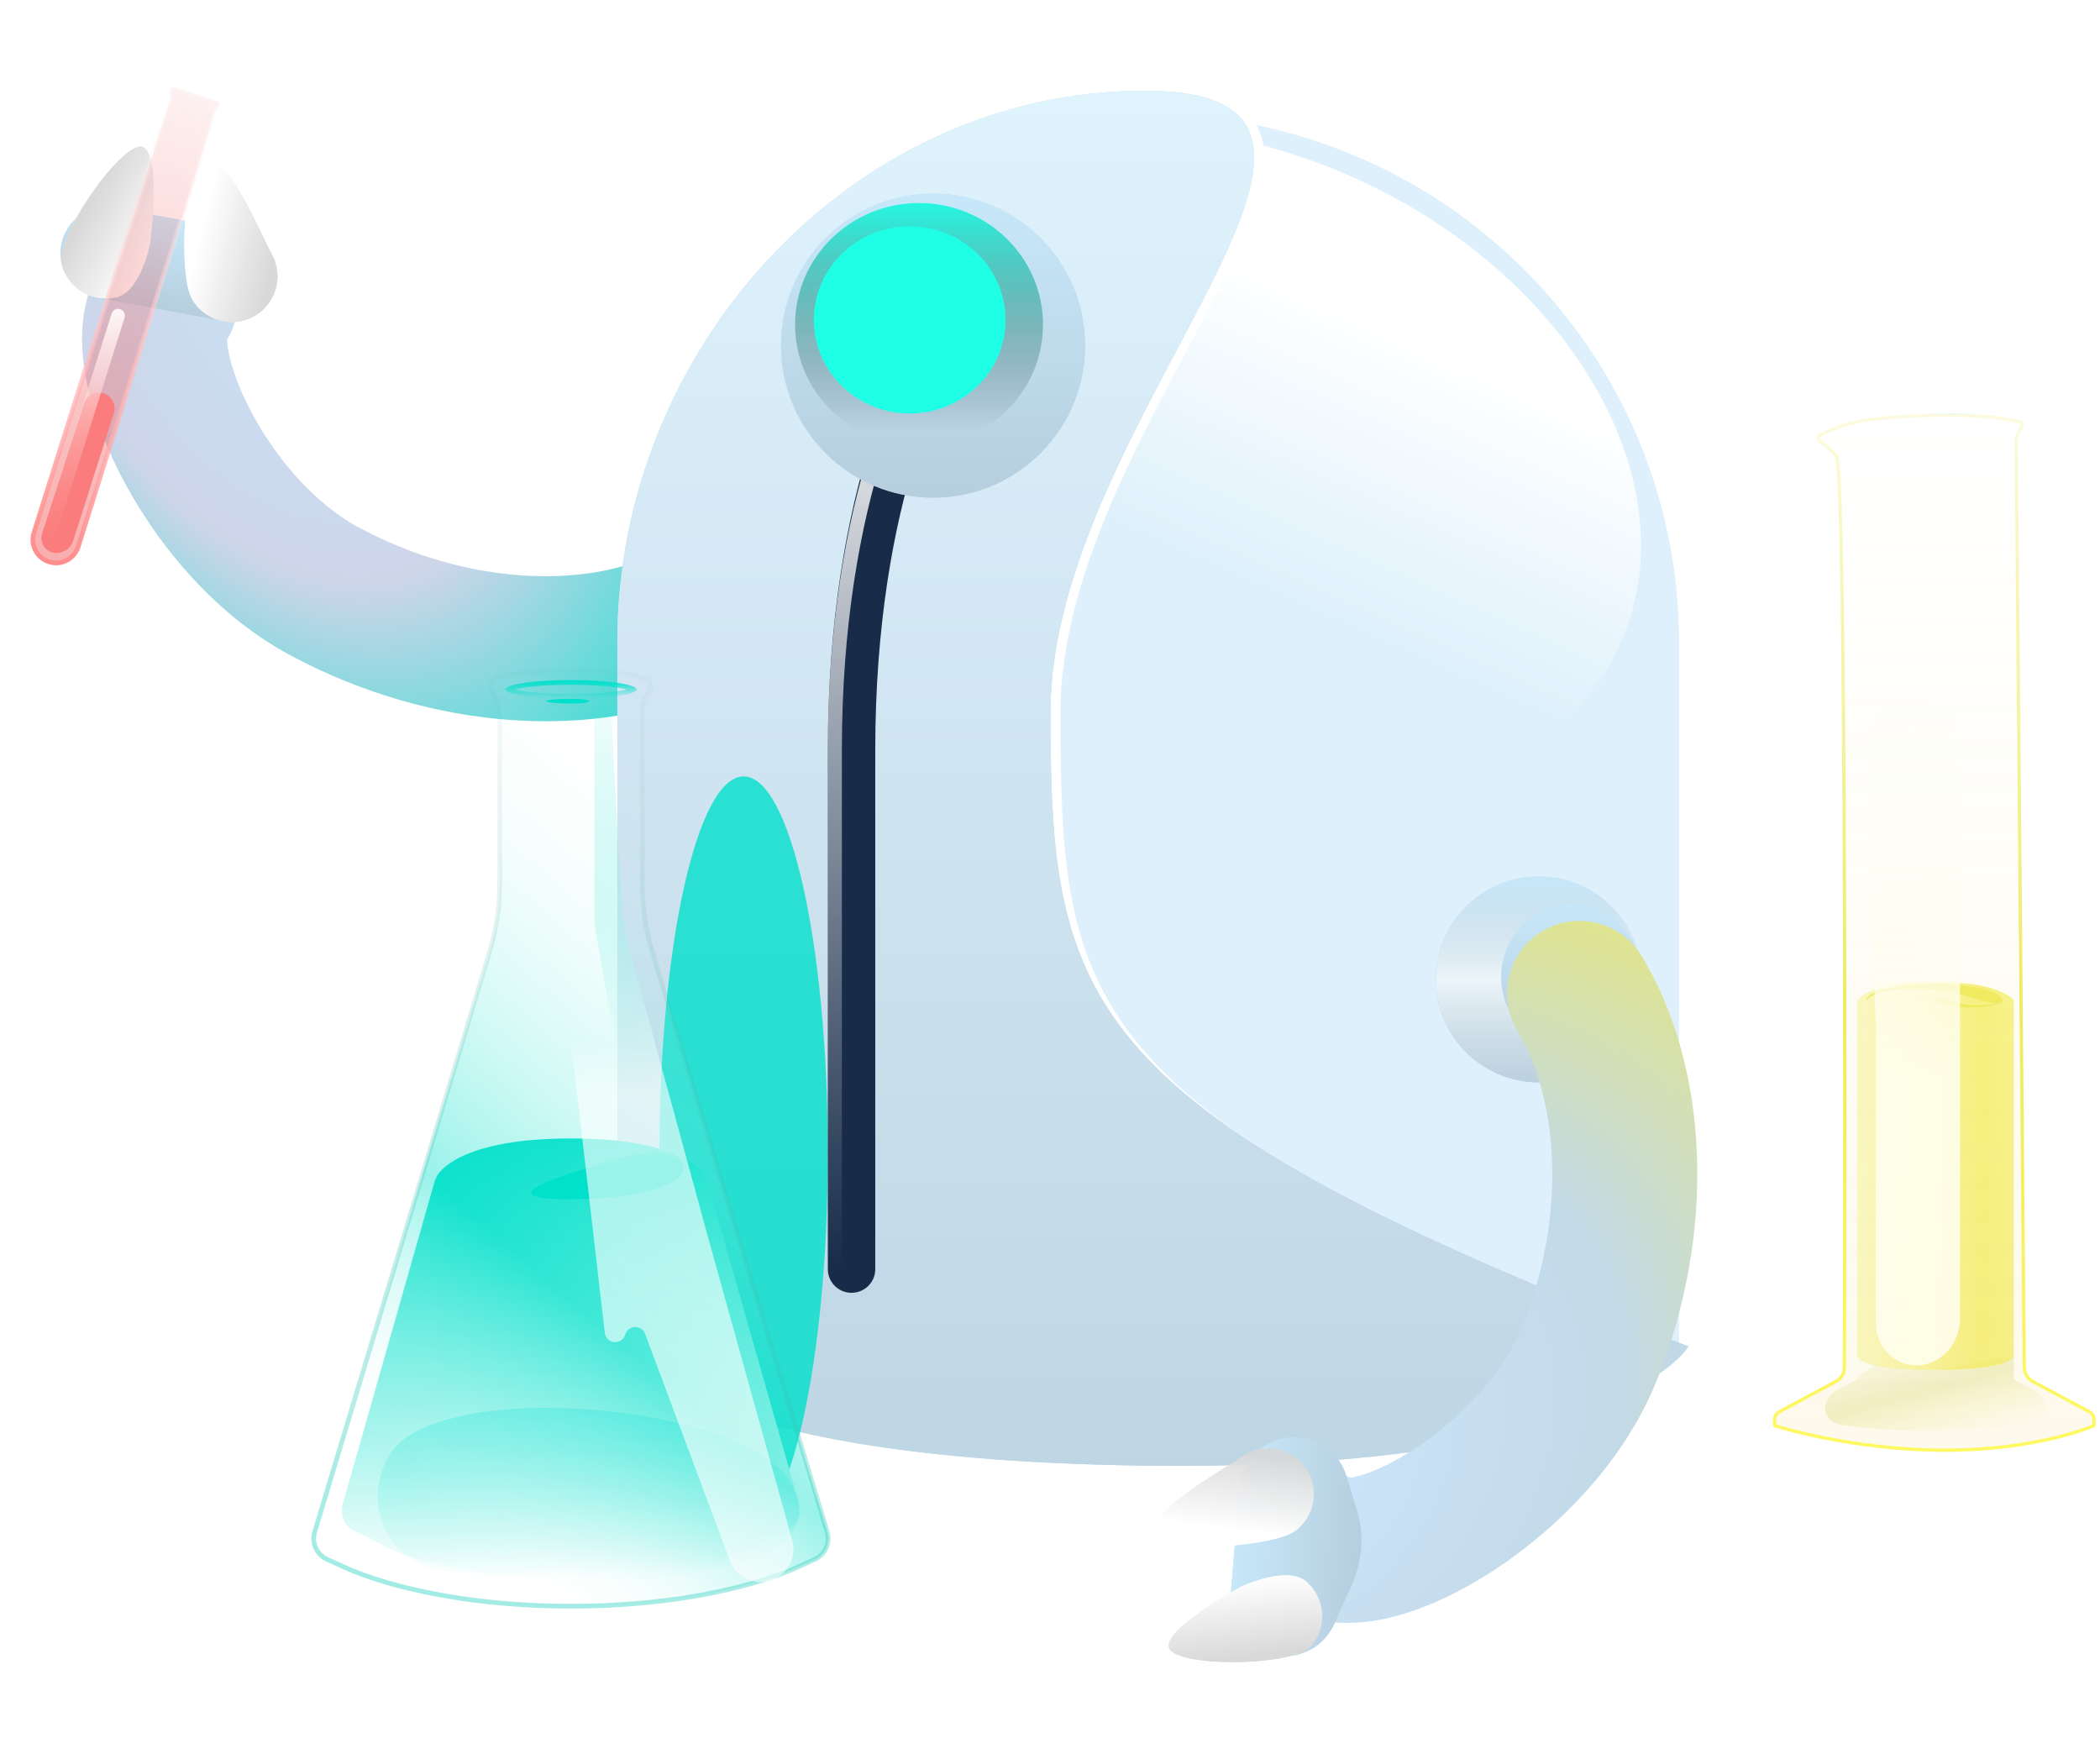 <svg id="eHXZO8zcvux1" xmlns="http://www.w3.org/2000/svg" xmlns:xlink="http://www.w3.org/1999/xlink" viewBox="0 0 449 376" shape-rendering="geometricPrecision" text-rendering="geometricPrecision" width="449" height="376">
<style><![CDATA[
#eHXZO8zcvux6_tr {animation: eHXZO8zcvux6_tr__tr 4000ms linear infinite normal forwards}@keyframes eHXZO8zcvux6_tr__tr { 0% {transform: translate(146.075px,135.681px) rotate(0deg);animation-timing-function: cubic-bezier(0.445,0.05,0.55,0.95)} 25% {transform: translate(146.075px,135.681px) rotate(11.203deg);animation-timing-function: cubic-bezier(0.445,0.05,0.55,0.95)} 50% {transform: translate(146.075px,135.681px) rotate(11.203deg);animation-timing-function: cubic-bezier(0.445,0.05,0.55,0.95)} 75% {transform: translate(146.075px,135.681px) rotate(0deg)} 100% {transform: translate(146.075px,135.681px) rotate(0deg)}} #eHXZO8zcvux35_to {animation: eHXZO8zcvux35_to__to 4000ms linear infinite normal forwards}@keyframes eHXZO8zcvux35_to__to { 0% {transform: translate(194.5px,68.407px);animation-timing-function: cubic-bezier(0.445,0.05,0.55,0.95)} 25% {transform: translate(185.926px,71.407px);animation-timing-function: cubic-bezier(0.445,0.05,0.55,0.95)} 50% {transform: translate(185.926px,71.407px);animation-timing-function: cubic-bezier(0.445,0.05,0.55,0.95)} 75% {transform: translate(194.5px,68.407px)} 100% {transform: translate(194.5px,68.407px)}} #eHXZO8zcvux35_ts {animation: eHXZO8zcvux35_ts__ts 4000ms linear infinite normal forwards}@keyframes eHXZO8zcvux35_ts__ts { 0% {transform: scale(1,1);animation-timing-function: cubic-bezier(0.445,0.05,0.55,0.95)} 37.5% {transform: scale(0.7,0.7);animation-timing-function: cubic-bezier(0.445,0.05,0.55,0.95)} 75% {transform: scale(1,1)} 100% {transform: scale(1,1)}} #eHXZO8zcvux36_to {animation: eHXZO8zcvux36_to__to 4000ms linear infinite normal forwards}@keyframes eHXZO8zcvux36_to__to { 0% {transform: translate(336px,208.907px);animation-timing-function: cubic-bezier(0.445,0.05,0.55,0.95)} 75% {transform: translate(336px,208.907px)} 100% {transform: translate(336px,208.907px)}} #eHXZO8zcvux50 {animation: eHXZO8zcvux50__m 4000ms linear infinite normal forwards}@keyframes eHXZO8zcvux50__m { 0% {d: path('M137.927,285.194L156.061,333.685C157.44,337.373,161.583,339.204,165.238,337.742C168.56,336.413,170.35,332.797,169.393,329.35L151.075,263.407L134.33,202.01C133.496,198.95,132.99,195.81,132.822,192.643L130.666,152.108C130.615,151.154,129.827,150.407,128.872,150.407C127.879,150.407,127.075,151.211,127.075,152.203L127.075,196.781C127.075,197.197,127.111,197.613,127.182,198.024L131.099,220.545C131.55,223.137,128.138,224.501,126.678,222.312C125.261,220.186,121.944,221.403,122.238,223.941L129.308,284.973C129.589,287.396,132.993,287.687,133.681,285.347C134.288,283.283,137.173,283.179,137.927,285.194Z');animation-timing-function: cubic-bezier(0.445,0.05,0.55,0.95)} 50% {d: path('M136.077,270.929L152.337,322.943C153.716,326.631,157.859,328.462,161.514,327C164.836,325.671,166.626,322.055,165.669,318.608L151.075,263.407L134.33,202.01C133.496,198.95,132.99,195.81,132.822,192.643L130.666,152.108C130.615,151.154,129.827,150.407,128.872,150.407C127.879,150.407,127.075,151.211,127.075,152.203L127.075,196.781C127.075,197.197,127.111,197.613,127.182,198.024L128.872,209.907C129.323,212.499,125.911,213.863,124.451,211.674C123.034,209.548,119.717,210.765,120.011,213.303L127.458,270.708C127.739,273.131,131.143,273.422,131.831,271.082C132.438,269.018,135.323,268.914,136.077,270.929Z');animation-timing-function: cubic-bezier(0.445,0.05,0.55,0.95)} 100% {d: path('M137.927,285.194L156.061,333.685C157.44,337.373,161.583,339.204,165.238,337.742C168.56,336.413,170.35,332.797,169.393,329.35L151.075,263.407L134.33,202.01C133.496,198.95,132.99,195.81,132.822,192.643L130.666,152.108C130.615,151.154,129.827,150.407,128.872,150.407C127.879,150.407,127.075,151.211,127.075,152.203L127.075,196.781C127.075,197.197,127.111,197.613,127.182,198.024L131.099,220.545C131.55,223.137,128.138,224.501,126.678,222.312C125.261,220.186,121.944,221.403,122.238,223.941L129.308,284.973C129.589,287.396,132.993,287.687,133.681,285.347C134.288,283.283,137.173,283.179,137.927,285.194Z')}} #eHXZO8zcvux51_to {animation: eHXZO8zcvux51_to__to 4000ms linear infinite normal forwards}@keyframes eHXZO8zcvux51_to__to { 0% {transform: translate(27.162px,69.486px);animation-timing-function: cubic-bezier(0.445,0.05,0.55,0.95)} 25% {transform: translate(52.1px,54.715px);animation-timing-function: cubic-bezier(0.445,0.05,0.55,0.95)} 50% {transform: translate(52.1px,54.715px);animation-timing-function: cubic-bezier(0.445,0.05,0.55,0.95)} 75% {transform: translate(27.162px,69.486px)} 100% {transform: translate(27.162px,69.486px)}} #eHXZO8zcvux51_tr {animation: eHXZO8zcvux51_tr__tr 4000ms linear infinite normal forwards}@keyframes eHXZO8zcvux51_tr__tr { 0% {transform: rotate(0deg);animation-timing-function: cubic-bezier(0.445,0.05,0.55,0.95)} 25% {transform: rotate(-13.143deg);animation-timing-function: cubic-bezier(0.445,0.05,0.55,0.95)} 50% {transform: rotate(-14.352deg);animation-timing-function: cubic-bezier(0.445,0.05,0.55,0.95)} 75% {transform: rotate(0deg)} 100% {transform: rotate(0deg)}} #eHXZO8zcvux53 {animation: eHXZO8zcvux53__m 4000ms linear infinite normal forwards}@keyframes eHXZO8zcvux53__m { 0% {d: path('M9.01,114.064L17.974,86.277C18.346,85.122,19.314,84.259,20.503,84.021C23.005,83.521,25.125,85.891,24.35,88.322L15.628,115.677C15.282,116.764,14.437,117.62,13.355,117.981L13.063,118.078C11.617,118.56,10.033,117.954,9.277,116.631C8.831,115.851,8.734,114.919,9.01,114.064Z');animation-timing-function: cubic-bezier(0.175,0.885,0.32,1.275)} 25% {d: path('M9.01,114.064L17.974,86.277C19.225,84.157,17.458,89.697,20.084,89.44C22.586,88.94,25.125,85.891,24.35,88.322L15.628,115.677C15.282,116.764,14.437,117.62,13.355,117.981L13.063,118.078C11.617,118.56,10.033,117.954,9.277,116.631C8.831,115.851,8.734,114.919,9.01,114.064Z');animation-timing-function: cubic-bezier(0.39,0.575,0.565,1)} 50% {d: path('M9.01,114.064L17.974,86.277C20.105,83.192,20.456,81.085,24.518,80.81C27.02,80.31,25.125,85.891,24.35,88.322L15.628,115.677C15.282,116.764,14.437,117.62,13.355,117.981L13.063,118.078C11.617,118.56,10.033,117.954,9.277,116.631C8.831,115.851,8.734,114.919,9.01,114.064Z');animation-timing-function: cubic-bezier(0.175,0.885,0.32,1.275)} 75% {d: path('M9.01,114.064L17.974,86.277C18.346,85.122,19.314,84.259,20.503,84.021C23.005,83.521,25.125,85.891,24.35,88.322L15.628,115.677C15.282,116.764,14.437,117.62,13.355,117.981L13.063,118.078C11.617,118.56,10.033,117.954,9.277,116.631C8.831,115.851,8.734,114.919,9.01,114.064Z')} 100% {d: path('M9.01,114.064L17.974,86.277C18.346,85.122,19.314,84.259,20.503,84.021C23.005,83.521,25.125,85.891,24.35,88.322L15.628,115.677C15.282,116.764,14.437,117.62,13.355,117.981L13.063,118.078C11.617,118.56,10.033,117.954,9.277,116.631C8.831,115.851,8.734,114.919,9.01,114.064Z')}} #eHXZO8zcvux59 {animation: eHXZO8zcvux59__m 4000ms linear infinite normal forwards}@keyframes eHXZO8zcvux59__m { 0% {d: path('M401.077,220.407L401.077,282.842C401.077,287.49,404.44,291.587,409.077,291.907C414.658,292.292,419.077,287.497,419.077,281.903L419.077,214.407L419.077,192.907L419.077,159.409C419.077,148.139,403.312,145.518,399.666,156.182C399.276,157.322,399.096,158.524,399.135,159.728L401.077,220.407Z');animation-timing-function: cubic-bezier(0.445,0.05,0.55,0.95)} 50% {d: path('M401.077,220.407L401.077,252.842C401.077,257.49,404.44,261.587,409.077,261.907C414.658,262.292,419.077,257.497,419.077,251.903L419.077,214.407L419.077,192.907L419.077,159.409C419.077,148.139,403.312,145.518,399.666,156.182C399.276,157.322,399.096,158.524,399.135,159.728L401.077,220.407Z');animation-timing-function: cubic-bezier(0.445,0.05,0.55,0.95)} 100% {d: path('M401.077,220.407L401.077,282.842C401.077,287.49,404.44,291.587,409.077,291.907C414.658,292.292,419.077,287.497,419.077,281.903L419.077,214.407L419.077,192.907L419.077,159.409C419.077,148.139,403.312,145.518,399.666,156.182C399.276,157.322,399.096,158.524,399.135,159.728L401.077,220.407Z')}}
]]></style>
<defs><linearGradient id="eHXZO8zcvux2-fill" x1="408.577" y1="284.407" x2="417.577" y2="319.907" spreadMethod="pad" gradientUnits="userSpaceOnUse" gradientTransform="translate(0 0)"><stop id="eHXZO8zcvux2-fill-0" offset="0%" stop-color="rgba(209,208,90,0)"/><stop id="eHXZO8zcvux2-fill-1" offset="36.188%" stop-color="#d1d05a"/><stop id="eHXZO8zcvux2-fill-2" offset="69.281%" stop-color="rgba(242,237,96,0)"/></linearGradient><linearGradient id="eHXZO8zcvux3-fill" x1="462.577" y1="292.907" x2="377.577" y2="292.907" spreadMethod="pad" gradientUnits="userSpaceOnUse" gradientTransform="translate(0 0)"><stop id="eHXZO8zcvux3-fill-0" offset="0%" stop-color="rgba(244,238,97,0.42)"/><stop id="eHXZO8zcvux3-fill-1" offset="45.663%" stop-color="#f4ee61"/><stop id="eHXZO8zcvux3-fill-2" offset="100%" stop-color="rgba(244,238,97,0)"/></linearGradient><linearGradient id="eHXZO8zcvux4-fill" x1="414" y1="89.5" x2="413.5" y2="310" spreadMethod="pad" gradientUnits="userSpaceOnUse" gradientTransform="translate(0 0)"><stop id="eHXZO8zcvux4-fill-0" offset="0%" stop-color="rgba(244,231,123,0)"/><stop id="eHXZO8zcvux4-fill-1" offset="96.712%" stop-color="rgba(239,208,96,0.29)"/></linearGradient><linearGradient id="eHXZO8zcvux5-fill" x1="413.577" y1="88.407" x2="409.077" y2="352.407" spreadMethod="pad" gradientUnits="userSpaceOnUse" gradientTransform="translate(0 0)"><stop id="eHXZO8zcvux5-fill-0" offset="0%" stop-color="rgba(0,224,202,0.2)"/><stop id="eHXZO8zcvux5-fill-1" offset="0.01%" stop-color="rgba(239,234,96,0.2)"/><stop id="eHXZO8zcvux5-fill-2" offset="48.892%" stop-color="#efea60"/><stop id="eHXZO8zcvux5-fill-3" offset="85.372%" stop-color="#fff961"/></linearGradient><radialGradient id="eHXZO8zcvux7-fill" cx="0" cy="0" r="1" spreadMethod="pad" gradientUnits="userSpaceOnUse" gradientTransform="matrix(75.254 127.149 -84.429 49.97 59.192 62.628)"><stop id="eHXZO8zcvux7-fill-0" offset="0%" stop-color="#c9e1f5"/><stop id="eHXZO8zcvux7-fill-1" offset="45.933%" stop-color="#cdd5e9"/><stop id="eHXZO8zcvux7-fill-2" offset="98.958%" stop-color="#00e0ca"/></radialGradient><radialGradient id="eHXZO8zcvux9-fill" cx="0" cy="0" r="1" spreadMethod="pad" gradientUnits="userSpaceOnUse" gradientTransform="matrix(-1.773 9.616 -22.787 -4.201 35.917 56.479)"><stop id="eHXZO8zcvux9-fill-0" offset="0%" stop-color="#ccdeec"/><stop id="eHXZO8zcvux9-fill-1" offset="100%" stop-color="#bcd9eb"/></radialGradient><linearGradient id="eHXZO8zcvux10-fill" x1="37.69" y1="46.863" x2="34.145" y2="66.096" spreadMethod="pad" gradientUnits="userSpaceOnUse" gradientTransform="translate(0 0)"><stop id="eHXZO8zcvux10-fill-0" offset="0%" stop-color="#c7e8fa"/><stop id="eHXZO8zcvux10-fill-1" offset="100%" stop-color="#b6cede"/></linearGradient><linearGradient id="eHXZO8zcvux11-fill" x1="41.274" y1="56.341" x2="57.21" y2="60.222" spreadMethod="pad" gradientUnits="userSpaceOnUse" gradientTransform="translate(0 0)"><stop id="eHXZO8zcvux11-fill-0" offset="0%" stop-color="#fff"/><stop id="eHXZO8zcvux11-fill-1" offset="100%" stop-color="rgba(217,217,217,0.9)"/></linearGradient><linearGradient id="eHXZO8zcvux12-fill" x1="41.274" y1="56.341" x2="57.21" y2="60.222" spreadMethod="pad" gradientUnits="userSpaceOnUse" gradientTransform="translate(0 0)"><stop id="eHXZO8zcvux12-fill-0" offset="0%" stop-color="#fff"/><stop id="eHXZO8zcvux12-fill-1" offset="100%" stop-color="rgba(217,217,217,0.9)"/></linearGradient><linearGradient id="eHXZO8zcvux13-fill" x1="29.931" y1="58.807" x2="15.543" y2="50.935" spreadMethod="pad" gradientUnits="userSpaceOnUse" gradientTransform="translate(0 0)"><stop id="eHXZO8zcvux13-fill-0" offset="0%" stop-color="#fff"/><stop id="eHXZO8zcvux13-fill-1" offset="100%" stop-color="rgba(217,217,217,0.9)"/></linearGradient><linearGradient id="eHXZO8zcvux14-fill" x1="29.931" y1="58.807" x2="15.543" y2="50.935" spreadMethod="pad" gradientUnits="userSpaceOnUse" gradientTransform="translate(0 0)"><stop id="eHXZO8zcvux14-fill-0" offset="0%" stop-color="#fff"/><stop id="eHXZO8zcvux14-fill-1" offset="100%" stop-color="rgba(217,217,217,0.9)"/></linearGradient><linearGradient id="eHXZO8zcvux16-fill" x1="291.176" y1="38.769" x2="254.312" y2="120.798" spreadMethod="pad" gradientUnits="userSpaceOnUse" gradientTransform="translate(0 0)"><stop id="eHXZO8zcvux16-fill-0" offset="28.357%" stop-color="#fff"/><stop id="eHXZO8zcvux16-fill-1" offset="100%" stop-color="rgba(255,255,255,0)"/></linearGradient><radialGradient id="eHXZO8zcvux18-fill" cx="0" cy="0" r="1" spreadMethod="pad" gradientUnits="userSpaceOnUse" gradientTransform="matrix(0 184.592 -113.317 0 245.316 203.999)"><stop id="eHXZO8zcvux18-fill-0" offset="0%" stop-color="#ccdeec"/><stop id="eHXZO8zcvux18-fill-1" offset="100%" stop-color="#bcd9eb"/></radialGradient><linearGradient id="eHXZO8zcvux19-fill" x1="245.316" y1="19.407" x2="245.316" y2="388.591" spreadMethod="pad" gradientUnits="userSpaceOnUse" gradientTransform="translate(0 0)"><stop id="eHXZO8zcvux19-fill-0" offset="0%" stop-color="#dff3fd"/><stop id="eHXZO8zcvux19-fill-1" offset="100%" stop-color="#b6cede"/></linearGradient><filter id="eHXZO8zcvux20-filter" x="-150%" width="400%" y="-150%" height="400%"><feGaussianBlur id="eHXZO8zcvux20-filter-blur-0" stdDeviation="20,20" result="result"/></filter><linearGradient id="eHXZO8zcvux23-fill" x1="190.5" y1="65.884" x2="190.5" y2="270.929" spreadMethod="pad" gradientUnits="userSpaceOnUse" gradientTransform="translate(0 0)"><stop id="eHXZO8zcvux23-fill-0" offset="0%" stop-color="#fff"/><stop id="eHXZO8zcvux23-fill-1" offset="100%" stop-color="rgba(255,255,255,0)"/></linearGradient><radialGradient id="eHXZO8zcvux24-fill" cx="0" cy="0" r="1" spreadMethod="pad" gradientUnits="userSpaceOnUse" gradientTransform="matrix(0 22 -22 0 329 209.407)"><stop id="eHXZO8zcvux24-fill-0" offset="0%" stop-color="#ccdeec"/><stop id="eHXZO8zcvux24-fill-1" offset="100%" stop-color="#bcd9eb"/></radialGradient><linearGradient id="eHXZO8zcvux25-fill" x1="329" y1="187.407" x2="329" y2="231.407" spreadMethod="pad" gradientUnits="userSpaceOnUse" gradientTransform="translate(0 0)"><stop id="eHXZO8zcvux25-fill-0" offset="0%" stop-color="#c7e8fa"/><stop id="eHXZO8zcvux25-fill-1" offset="100%" stop-color="#b6cede"/></linearGradient><linearGradient id="eHXZO8zcvux26-fill" x1="329" y1="173.319" x2="329" y2="250.126" spreadMethod="pad" gradientUnits="userSpaceOnUse" gradientTransform="translate(0 0)"><stop id="eHXZO8zcvux26-fill-0" offset="18.229%" stop-color="rgba(217,217,217,0)"/><stop id="eHXZO8zcvux26-fill-1" offset="46.875%" stop-color="#fff"/><stop id="eHXZO8zcvux26-fill-2" offset="82.292%" stop-color="rgba(217,217,217,0)"/></linearGradient><radialGradient id="eHXZO8zcvux27-fill" cx="0" cy="0" r="1" spreadMethod="pad" gradientUnits="userSpaceOnUse" gradientTransform="matrix(0 15.5 -15 0 336 208.907)"><stop id="eHXZO8zcvux27-fill-0" offset="0%" stop-color="#ccdeec"/><stop id="eHXZO8zcvux27-fill-1" offset="100%" stop-color="#bcd9eb"/></radialGradient><linearGradient id="eHXZO8zcvux28-fill" x1="336" y1="193.407" x2="336" y2="224.407" spreadMethod="pad" gradientUnits="userSpaceOnUse" gradientTransform="translate(0 0)"><stop id="eHXZO8zcvux28-fill-0" offset="0%" stop-color="#c7e8fa"/><stop id="eHXZO8zcvux28-fill-1" offset="100%" stop-color="#b6cede"/></linearGradient><radialGradient id="eHXZO8zcvux30-fill" cx="0" cy="0" r="1" spreadMethod="pad" gradientUnits="userSpaceOnUse" gradientTransform="matrix(0 32.5 -32.5 0 199.5 73.907)"><stop id="eHXZO8zcvux30-fill-0" offset="0%" stop-color="#ccdeec"/><stop id="eHXZO8zcvux30-fill-1" offset="100%" stop-color="#bcd9eb"/></radialGradient><linearGradient id="eHXZO8zcvux31-fill" x1="199.5" y1="41.407" x2="199.5" y2="106.407" spreadMethod="pad" gradientUnits="userSpaceOnUse" gradientTransform="translate(0 0)"><stop id="eHXZO8zcvux31-fill-0" offset="0%" stop-color="#c7e8fa"/><stop id="eHXZO8zcvux31-fill-1" offset="100%" stop-color="#b6cede"/></linearGradient><linearGradient id="eHXZO8zcvux33-fill" x1="196.5" y1="41.853" x2="196.5" y2="92.055" spreadMethod="pad" gradientUnits="userSpaceOnUse" gradientTransform="translate(0 0)"><stop id="eHXZO8zcvux33-fill-0" offset="0%" stop-color="#1fffe6"/><stop id="eHXZO8zcvux33-fill-1" offset="100%" stop-color="rgba(39,40,41,0)"/></linearGradient><filter id="eHXZO8zcvux35-filter" x="-150%" width="400%" y="-150%" height="400%"><feGaussianBlur id="eHXZO8zcvux35-filter-blur-0" stdDeviation="1,1" result="result"/></filter><radialGradient id="eHXZO8zcvux37-fill" cx="0" cy="0" r="1" spreadMethod="pad" gradientUnits="userSpaceOnUse" gradientTransform="matrix(150.018 -113.828 83.804 110.448 268.292 315.511)"><stop id="eHXZO8zcvux37-fill-0" offset="0%" stop-color="#cee7ff"/><stop id="eHXZO8zcvux37-fill-1" offset="45.933%" stop-color="#c2d9e7"/><stop id="eHXZO8zcvux37-fill-2" offset="95.487%" stop-color="#efea60"/></radialGradient><radialGradient id="eHXZO8zcvux39-fill" cx="0" cy="0" r="1" spreadMethod="pad" gradientUnits="userSpaceOnUse" gradientTransform="matrix(13.508 0.965 -1.671 23.394 277.446 330.799)"><stop id="eHXZO8zcvux39-fill-0" offset="0%" stop-color="#ccdeec"/><stop id="eHXZO8zcvux39-fill-1" offset="100%" stop-color="#bcd9eb"/></radialGradient><linearGradient id="eHXZO8zcvux40-fill" x1="263.938" y1="329.835" x2="290.954" y2="331.764" spreadMethod="pad" gradientUnits="userSpaceOnUse" gradientTransform="translate(0 0)"><stop id="eHXZO8zcvux40-fill-0" offset="0%" stop-color="#c7e8fa"/><stop id="eHXZO8zcvux40-fill-1" offset="100%" stop-color="#b6cede"/></linearGradient><linearGradient id="eHXZO8zcvux41-fill" x1="272.58" y1="336.847" x2="274.498" y2="353.136" spreadMethod="pad" gradientUnits="userSpaceOnUse" gradientTransform="translate(0 0)"><stop id="eHXZO8zcvux41-fill-0" offset="0%" stop-color="#fff"/><stop id="eHXZO8zcvux41-fill-1" offset="100%" stop-color="rgba(217,217,217,0.9)"/></linearGradient><linearGradient id="eHXZO8zcvux42-fill" x1="269.344" y1="327.967" x2="271.435" y2="311.699" spreadMethod="pad" gradientUnits="userSpaceOnUse" gradientTransform="translate(0 0)"><stop id="eHXZO8zcvux42-fill-0" offset="0%" stop-color="#fff"/><stop id="eHXZO8zcvux42-fill-1" offset="100%" stop-color="rgba(217,217,217,0.9)"/></linearGradient><linearGradient id="eHXZO8zcvux43-fill" x1="272.58" y1="336.847" x2="274.498" y2="353.136" spreadMethod="pad" gradientUnits="userSpaceOnUse" gradientTransform="translate(0 0)"><stop id="eHXZO8zcvux43-fill-0" offset="0%" stop-color="#fff"/><stop id="eHXZO8zcvux43-fill-1" offset="100%" stop-color="rgba(217,217,217,0.9)"/></linearGradient><linearGradient id="eHXZO8zcvux44-fill" x1="118.575" y1="243.407" x2="122.075" y2="337.407" spreadMethod="pad" gradientUnits="userSpaceOnUse" gradientTransform="translate(0 0)"><stop id="eHXZO8zcvux44-fill-0" offset="0%" stop-color="#00e0ca"/><stop id="eHXZO8zcvux44-fill-1" offset="100%" stop-color="#fff"/></linearGradient><linearGradient id="eHXZO8zcvux45-fill" x1="171.075" y1="192.907" x2="73.075" y2="304.907" spreadMethod="pad" gradientUnits="userSpaceOnUse" gradientTransform="translate(0 0)"><stop id="eHXZO8zcvux45-fill-0" offset="0%" stop-color="rgba(255,255,255,0)"/><stop id="eHXZO8zcvux45-fill-1" offset="64.687%" stop-color="#00e0ca"/><stop id="eHXZO8zcvux45-fill-2" offset="100%" stop-color="rgba(255,255,255,0)"/></linearGradient><linearGradient id="eHXZO8zcvux46-fill" x1="142" y1="119" x2="67.854" y2="400.725" spreadMethod="pad" gradientUnits="userSpaceOnUse" gradientTransform="translate(0 0)"><stop id="eHXZO8zcvux46-fill-0" offset="0%" stop-color="rgba(126,157,154,0)"/><stop id="eHXZO8zcvux46-fill-1" offset="100%" stop-color="rgba(0,224,202,0.53)"/></linearGradient><linearGradient id="eHXZO8zcvux49-fill" x1="121.825" y1="201.907" x2="121.825" y2="338.463" spreadMethod="pad" gradientUnits="userSpaceOnUse" gradientTransform="translate(0 0)"><stop id="eHXZO8zcvux49-fill-0" offset="0%" stop-color="#4deaff"/><stop id="eHXZO8zcvux49-fill-1" offset="100%" stop-color="rgba(0,224,202,0)"/></linearGradient><linearGradient id="eHXZO8zcvux50-fill" x1="144.075" y1="81.407" x2="146.075" y2="340.407" spreadMethod="pad" gradientUnits="userSpaceOnUse" gradientTransform="translate(0 0)"><stop id="eHXZO8zcvux50-fill-0" offset="22.917%" stop-color="rgba(0,224,202,0)"/><stop id="eHXZO8zcvux50-fill-1" offset="58.854%" stop-color="rgba(255,255,255,0.61)"/><stop id="eHXZO8zcvux50-fill-2" offset="100%" stop-color="rgba(255,255,255,0.58)"/></linearGradient><linearGradient id="eHXZO8zcvux52-fill" x1="47" y1="-1" x2="10.389" y2="120.089" spreadMethod="pad" gradientUnits="userSpaceOnUse" gradientTransform="translate(0 0)"><stop id="eHXZO8zcvux52-fill-0" offset="0%" stop-color="rgba(243,109,109,0)"/><stop id="eHXZO8zcvux52-fill-1" offset="100%" stop-color="rgba(243,109,109,0.56)"/></linearGradient><linearGradient id="eHXZO8zcvux54-fill" x1="18.077" y1="64.907" x2="18.077" y2="117.407" spreadMethod="pad" gradientUnits="userSpaceOnUse" gradientTransform="translate(0 0)"><stop id="eHXZO8zcvux54-fill-0" offset="0%" stop-color="#fffbfb"/><stop id="eHXZO8zcvux54-fill-1" offset="100%" stop-color="rgba(255,153,153,0)"/></linearGradient><linearGradient id="eHXZO8zcvux55-fill" x1="41.839" y1="20.077" x2="10.389" y2="120.089" spreadMethod="pad" gradientUnits="userSpaceOnUse" gradientTransform="translate(0 0)"><stop id="eHXZO8zcvux55-fill-0" offset="0%" stop-color="rgba(255,255,255,0.24)"/><stop id="eHXZO8zcvux55-fill-1" offset="100%" stop-color="#ff8c8c"/></linearGradient><linearGradient id="eHXZO8zcvux56-fill" x1="122.077" y1="145.407" x2="122.077" y2="149.407" spreadMethod="pad" gradientUnits="userSpaceOnUse" gradientTransform="translate(0 0)"><stop id="eHXZO8zcvux56-fill-0" offset="0%" stop-color="#00e0ca"/><stop id="eHXZO8zcvux56-fill-1" offset="100%" stop-color="rgba(0,224,202,0)"/></linearGradient><linearGradient id="eHXZO8zcvux59-fill" x1="418.077" y1="99.907" x2="419.077" y2="231.407" spreadMethod="pad" gradientUnits="userSpaceOnUse" gradientTransform="translate(0 0)"><stop id="eHXZO8zcvux59-fill-0" offset="0%" stop-color="rgba(255,255,255,0)"/><stop id="eHXZO8zcvux59-fill-1" offset="100%" stop-color="#fffeee"/></linearGradient></defs><path d="M393.39,296.818l3.474-1.801c.131-.068.213-.203.213-.35c0-.484,3.698-2.856,4.17-2.752c2.494.547,6.475.992,12.83.992l16.5-3v5l3.83,2.062c4.454,2.399,4.241,7.053-.765,7.787-4.422.648-10.707,1.151-19.565,1.151-8.88,0-15.3-.505-19.887-1.156-5.028-.713-5.309-5.595-.8-7.933Z" opacity="0.3" fill="url(#eHXZO8zcvux2-fill)"/><path d="M397.077,289.907v-76c0,0,2-4,16.5-4s17,4,17,4v76c0,0,0,3-17,3s-16.5-3-16.5-3Z" opacity="0.8" fill="url(#eHXZO8zcvux3-fill)"/><path d="M379.5,302.5v2c0,0,11,5.5,35.5,5.5s32.5-5.5,32.5-5.5v-2L433,294L431,93.5h-42c.333.5,1.5,2,3.5,4s1.833,131.833,1.5,196.5l-14.5,8.5Z" opacity="0.4" fill="url(#eHXZO8zcvux4-fill)"/><path d="M431.805,90.54c-9.233-2.193-22.939-1.484-31.998-.474-3.566.397-7.004,1.526-10.226,3.138l-.265.133c-.235.117-.278.474-.047.652.919.705,2.23,1.798,3.575,3.143.095.094.144.228.174.321.035.11.067.246.097.403.059.314.115.743.168,1.274.107,1.065.206,2.573.298,4.474.185,3.805.344,9.206.479,15.833.271,13.256.449,31.43.561,51.591.223,40.321.177,88.59.066,121.346-.005,1.407-.783,2.651-2.015,3.311l-12.126,6.488c-.478.256-.776.754-.776,1.296v.572c0,.305.199.574.491.661v0c.482.143,1.195.347,2.112.592c1.836.491,4.494,1.146,7.78,1.801c6.573,1.309,15.651,2.619,25.677,2.619c10.025,0,17.973-1.309,23.411-2.617c2.718-.653,4.81-1.306,6.219-1.795.705-.245,1.239-.448,1.596-.59v0c.199-.079.327-.272.327-.486v-.696c0-.58-.319-1.112-.83-1.386l-12.082-6.465c-1.23-.658-2.003-1.936-2.015-3.332L430.741,93.679c-.001-.113.016-.233.062-.352.147-.38.521-1.161,1.199-2.257.136-.218.017-.479-.197-.529ZM379.423,304.808l-.106.33v0c-.143-.046-.24-.18-.24-.33v-1.333c0-.802.441-1.54,1.149-1.918l12.119-6.485c1.015-.544,1.644-1.558,1.648-2.701.112-32.755.157-81.022-.066-121.341-.111-20.159-.29-38.33-.56-51.58-.136-6.625-.294-12.018-.478-15.813-.093-1.898-.191-3.392-.296-4.439-.053-.524-.106-.93-.16-1.215-.027-.143-.052-.248-.075-.319v0c-.013-.041-.038-.077-.069-.107-1.297-1.291-2.558-2.34-3.442-3.018-.614-.471-.56-1.463.158-1.823l.266-.133c3.282-1.641,6.799-2.799,10.459-3.207c9.065-1.01,22.875-1.735,32.236.489.709.169.991.981.626,1.57-.664,1.073-1.015,1.815-1.143,2.143-.009.024-.015.055-.015.095L433.149,292.34c.01,1.142.642,2.188,1.649,2.726l12.068,6.458c.745.399,1.211,1.175,1.211,2.021v1.263c0,.137-.081.261-.206.317v0l-.024-.055c.024.055.024.055.024.055h-.001l-.009.004-.028.012c-.024.01-.059.026-.106.045-.093.04-.232.097-.415.17-.366.145-.91.352-1.625.6-1.429.496-3.542,1.156-6.284,1.815-5.485,1.319-13.487,2.636-23.573,2.636-10.084,0-19.209-1.317-25.812-2.633-3.302-.658-5.975-1.317-7.824-1.811-.924-.247-1.642-.453-2.13-.597-.243-.072-.43-.129-.555-.168-.063-.019-.111-.034-.143-.044l-.036-.012-.009-.003-.003-.001h-.001c0,0,0,0,.106-.33Z" clip-rule="evenodd" fill="url(#eHXZO8zcvux5-fill)" fill-rule="evenodd"/><g id="eHXZO8zcvux6_tr" transform="translate(146.075,135.681) rotate(0)"><g transform="translate(-146.075,-135.681)"><path d="M45.366,52.75c-6.517-5.55-16.3-4.766-21.85,1.751-6.599,7.749-6.422,17.783-5.504,24.156c1.044,7.253,3.774,14.968,7.443,22.237c7.248,14.361,19.764,30.083,36.258,39.011c30.45,16.48,65.757,18.611,90.838,6.938c7.761-3.612,11.124-12.832,7.512-20.593s-12.832-11.124-20.593-7.512c-14.541,6.767-39.439,6.656-63.002-6.096-9.408-5.092-18.044-15.224-23.339-25.716-2.603-5.157-3.993-9.618-4.434-12.687-.1-.697-.142-1.222-.155-1.599c3.923-6.396,2.717-14.872-3.175-19.89Zm3.205,19.11c-.004-.003-.015.051-.024.171.023-.108.028-.168.024-.171Z" clip-rule="evenodd" fill="url(#eHXZO8zcvux7-fill)" fill-rule="evenodd"/><g transform="translate(0 0)"><path d="M13.131,52.279c.979-5.311,6.078-8.823,11.389-7.844l26.341,4.856c5.311.979,8.823,6.078,7.844,11.389v0c-.979,5.311-6.078,8.823-11.389,7.844L20.974,63.668c-5.311-.979-8.823-6.078-7.844-11.389v0Z" fill="url(#eHXZO8zcvux9-fill)"/><path d="M13.131,52.279c.979-5.311,6.078-8.823,11.389-7.844l26.341,4.856c5.311.979,8.823,6.078,7.844,11.389v0c-.979,5.311-6.078,8.823-11.389,7.844L20.974,63.668c-5.311-.979-8.823-6.078-7.844-11.389v0Z" fill="url(#eHXZO8zcvux10-fill)"/><path d="M58.135,54.384c2.592,4.738.854,10.68-3.884,13.272s-10.68.854-13.272-3.884c-2.592-4.738-2.141-26.773,2.597-29.366c4.737-2.592,11.967,15.24,14.559,19.978Z" fill="url(#eHXZO8zcvux11-fill)"/><path d="M58.135,54.384c2.592,4.738.854,10.68-3.884,13.272s-10.68.854-13.272-3.884c-2.592-4.738-2.141-26.773,2.597-29.366c4.737-2.592,11.967,15.24,14.559,19.978Z" fill="url(#eHXZO8zcvux12-fill)"/><path d="M13.138,56.334c-1.278-5.247,11.191-23.649,16.438-24.927s2.563,20.299,2.563,20.299-1.94,10.537-7.187,11.815-10.537-1.94-11.815-7.187Z" fill="url(#eHXZO8zcvux13-fill)"/><path d="M13.138,56.334c-1.278-5.247,11.191-23.649,16.438-24.927s2.563,20.299,2.563,20.299-1.94,10.537-7.187,11.815-10.537-1.94-11.815-7.187Z" fill="url(#eHXZO8zcvux14-fill)"/></g></g></g><path d="M359,137.391c0-62.4-50.816-112.984-113.5-112.984-62.685,0-113.5,50.585-113.5,112.984c0,.098,0,.197,0,.295v145.729c0,0,20.624,13.877,34.375,17.7c27.403,7.617,44.161,11.484,72.605,12.094c25.398.546,41.234.253,66.974-4.72c14.578-2.816,23.411-5.31,36.747-9.734C349.8,296.399,359,288.725,359,288.725s0-88.935,0-151.334Z" fill="#ddf0fb"/><path d="M346.182,138.164c-15.595,33.483-65.505,43.269-111.478,21.857-45.973-21.411-70.599-65.912-55.005-99.395s65.504-43.269,111.477-21.858s70.6,65.912,55.006,99.395Z" fill="url(#eHXZO8zcvux16-fill)"/><path d="M226.755,152.12c0-62.521,82.836-132.713,20.152-132.713s-112.907,55.117-112.907,117.639c0,.098,0,.197,0,.295v146.015c0,0,20.624,13.904,34.375,17.734c27.403,7.633,44.161,11.507,72.605,12.119c25.398.546,41.234.253,66.974-4.729c14.578-2.822,23.411-5.321,36.747-9.754c7.099-2.36,9.828-6.423,15.875-10.819-130.985-50.248-133.821-73.265-133.821-135.787Z" fill="#fff"/><path d="M224.605,152.159c0-62.54,82.702-132.752,20.119-132.752s-112.724,55.134-112.724,117.674c0,.098,0,.197,0,.295v146.649c0,0,2.672,26.986,107.7,29.25C344.727,315.539,361,287.869,361,287.869C230.227,237.606,224.605,214.7,224.605,152.159Z" fill="url(#eHXZO8zcvux18-fill)"/><path d="M224.605,152.159c0-62.54,82.702-132.752,20.119-132.752s-112.724,55.134-112.724,117.674c0,.098,0,.197,0,.295v146.649c0,0,2.672,26.986,107.7,29.25C344.727,315.539,361,287.869,361,287.869C230.227,237.606,224.605,214.7,224.605,152.159Z" fill="url(#eHXZO8zcvux19-fill)"/><g opacity="0.8" filter="url(#eHXZO8zcvux20-filter)"><path d="M177,246.5c0,44.459-8.059,80.5-18,80.5s-18-36.041-18-80.5s8.059-80.5,18-80.5s18,36.041,18,80.5Z" fill="#00e0ca"/></g><path d="M209.277,61.663c2.103,1.839,2.309,5.026.46,7.119-6.886,7.793-22.597,38.039-22.597,91.615v110.967c0,2.785-2.27,5.044-5.07,5.044s-5.07-2.259-5.07-5.044v-110.967c0-55.137,16.101-88.068,25.121-98.275c1.849-2.092,5.053-2.297,7.156-.458Z" clip-rule="evenodd" fill="#182c49" fill-rule="evenodd"/><path d="M203.49,64.775c.622.539.683,1.472.136,2.085C195.942,75.468,180,106.531,180,160.429v110.5c0,.816-.672,1.478-1.5,1.478-.829,0-1.5-.662-1.5-1.478v-110.5c0-54.355,16.057-86.205,24.373-95.52.547-.613,1.495-.673,2.117-.134Z" clip-rule="evenodd" fill="url(#eHXZO8zcvux23-fill)" fill-rule="evenodd"/><path d="M351,209.407c0,12.15-9.85,22-22,22-12.151,0-22-9.85-22-22c0-12.151,9.849-22,22-22c12.15,0,22,9.849,22,22Z" fill="url(#eHXZO8zcvux24-fill)"/><path d="M351,209.407c0,12.15-9.85,22-22,22-12.151,0-22-9.85-22-22c0-12.151,9.849-22,22-22c12.15,0,22,9.849,22,22Z" fill="url(#eHXZO8zcvux25-fill)"/><path d="M351,209.407c0,12.15-9.85,22-22,22-12.151,0-22-9.85-22-22c0-12.151,9.849-22,22-22c12.15,0,22,9.849,22,22Z" opacity="0.7" fill="url(#eHXZO8zcvux26-fill)"/><path d="M351,208.907c0,8.56-6.716,15.5-15,15.5-8.285,0-15-6.94-15-15.5c0-8.561,6.715-15.5,15-15.5c8.284,0,15,6.939,15,15.5Z" fill="url(#eHXZO8zcvux27-fill)"/><path d="M351,208.907c0,8.56-6.716,15.5-15,15.5-8.285,0-15-6.94-15-15.5c0-8.561,6.715-15.5,15-15.5c8.284,0,15,6.939,15,15.5Z" fill="url(#eHXZO8zcvux28-fill)"/><g><path d="M232,73.907c0,17.949-14.551,32.5-32.5,32.5-17.95,0-32.5-14.551-32.5-32.5s14.55-32.5,32.5-32.5c17.949,0,32.5,14.551,32.5,32.5Z" fill="url(#eHXZO8zcvux30-fill)"/><path d="M232,73.907c0,17.949-14.551,32.5-32.5,32.5-17.95,0-32.5-14.551-32.5-32.5s14.55-32.5,32.5-32.5c17.949,0,32.5,14.551,32.5,32.5Z" fill="url(#eHXZO8zcvux31-fill)"/><g><path d="M223,69.407c0,14.359-11.865,26-26.5,26-14.636,0-26.5-11.641-26.5-26s11.864-26,26.5-26c14.635,0,26.5,11.641,26.5,26Z" fill="url(#eHXZO8zcvux33-fill)"/></g><g><g id="eHXZO8zcvux35_to" transform="translate(194.5,68.407)"><g id="eHXZO8zcvux35_ts" transform="scale(1,1)"><path d="M215,68.407c0,11.046-9.179,20-20.5,20-11.322,0-20.5-8.954-20.5-20s9.178-20,20.5-20c11.321,0,20.5,8.954,20.5,20Z" transform="translate(-194.5,-68.407)" filter="url(#eHXZO8zcvux35-filter)" fill="#1fffe6"/></g></g></g></g><g id="eHXZO8zcvux36_to" transform="translate(336,208.907)"><g transform="translate(-336,-208.907)"><path d="M269.321,321.298c-4.794,7.092-2.931,16.728,4.161,21.522c8.432,5.7,18.384,4.412,24.616,2.794c7.093-1.841,14.458-5.409,21.276-9.86c13.47-8.795,27.709-22.975,34.754-40.356c13.006-32.089,11.213-67.415-3.166-91.048-4.45-7.313-13.985-9.635-21.299-5.185-7.313,4.45-9.634,13.985-5.185,21.298c8.337,13.702,10.985,38.459.92,63.29-4.018,9.914-13.131,19.619-22.972,26.043-4.837,3.159-9.116,5.034-12.117,5.813-.682.177-1.199.276-1.572.331-6.791-3.191-15.082-1.053-19.416,5.358Zm18.638-5.302c-.003.004.052.009.172.005-.11-.011-.17-.009-.172-.005Z" clip-rule="evenodd" fill="url(#eHXZO8zcvux37-fill)" fill-rule="evenodd"/><g><path d="M274.667,354.084c-6.781,0-12.117-5.79-11.564-12.548l1.926-23.548c.522-6.382,6.086-11.154,12.473-10.698v0c4.809.344,8.912,3.606,10.331,8.213l2.225,7.224c1.623,5.272,1.273,10.955-.985,15.988l-3.821,8.516c-1.87,4.17-6.015,6.853-10.585,6.853v0Z" fill="url(#eHXZO8zcvux39-fill)"/><path d="M274.667,354.084c-6.781,0-12.117-5.79-11.564-12.548l1.926-23.548c.522-6.382,6.086-11.154,12.473-10.698v0c4.809.344,8.912,3.606,10.331,8.213l2.225,7.224c1.623,5.272,1.273,10.955-.985,15.988l-3.821,8.516c-1.87,4.17-6.015,6.853-10.585,6.853v0Z" fill="url(#eHXZO8zcvux40-fill)"/><path d="M280.292,351.969c-3.537,4.081-25.76,4.578-29.841,1.041-4.082-3.537,15.061-13.849,15.061-13.849s9.712-4.523,13.793-.986c4.082,3.537,4.523,9.712.987,13.794Z" fill="url(#eHXZO8zcvux41-fill)"/><path d="M265.531,311.426c4.421-3.101,10.52-2.031,13.621,2.39c3.101,4.422,2.031,10.52-2.39,13.621-4.422,3.101-26.372,5.093-29.473.672s13.821-13.582,18.242-16.683Z" fill="url(#eHXZO8zcvux42-fill)"/><path d="M280.292,351.969c-3.537,4.081-25.76,4.578-29.841,1.041-4.082-3.537,15.061-13.849,15.061-13.849s9.712-4.523,13.793-.986c4.082,3.537,4.523,9.712.987,13.794Z" fill="url(#eHXZO8zcvux43-fill)"/></g></g></g><path d="M73.075,322.969c0-.455.063-.907.188-1.344l19.441-68.25c.26-.912.543-1.828,1.14-2.565c1.915-2.363,8.331-7.403,28.232-7.403c19.9,0,26.317,5.04,28.231,7.403.597.737.88,1.653,1.14,2.565l19.441,68.25c.125.437.188.889.188,1.344v0c0,1.929-1.131,3.68-2.89,4.473l-2.673,1.206c-.671.303-1.3.68-1.932,1.058-3.19,1.908-15.052,7.701-41.505,7.701-26.454,0-38.316-5.793-41.506-7.701-.632-.378-1.26-.755-1.932-1.058l-2.674-1.206c-1.759-.793-2.889-2.544-2.889-4.473v0Z" fill="url(#eHXZO8zcvux44-fill)"/><path d="M67.075,328.948c0-.477.07-.952.208-1.409L104.701,203.443c1.412-4.681,2.129-9.544,2.129-14.434v-37.564c0-.967-.315-1.908-.897-2.681l-.319-.424c-.375-.497-.577-1.103-.577-1.726v0c0-.54.186-1.055.665-1.302c1.349-.695,5.289-1.905,16.373-1.905c11.083,0,15.023,1.21,16.372,1.905.48.247.666.762.666,1.302v0c0,.623-.203,1.229-.578,1.726l-.319.424c-.582.773-.897,1.714-.897,2.681v37.564c0,4.89.718,9.753,2.129,14.434l37.419,124.096c.138.457.208.932.208,1.409v0c0,1.918-1.123,3.657-2.869,4.448l-3.524,1.595c-.122.055-.239.11-.36.167-1.865.876-18.445,8.249-48.247,8.249-29.803,0-46.383-7.373-48.247-8.249-.121-.057-.238-.112-.36-.167l-3.524-1.595c-1.747-.791-2.869-2.53-2.869-4.448v0Z" opacity="0.4" fill="url(#eHXZO8zcvux45-fill)"/><path d="M105.474,144.868c1.462-.754,5.507-1.961,16.601-1.961s15.138,1.207,16.601,1.961c.715.368.937,1.111.937,1.746c0,.731-.238,1.443-.678,2.027l-.32.424c-.516.686-.796,1.521-.796,2.38v37.564c0,4.841.71,9.655,2.108,14.29l37.419,124.096c.151.504.229,1.027.229,1.553c0,2.114-1.237,4.032-3.163,4.903l-3.524,1.595c-.053.024-.105.048-.157.072-.064.03-.128.061-.197.093-1.92.902-18.572,8.296-48.459,8.296-29.888,0-46.54-7.394-48.46-8.296l-.068-.032c-.098-.046-.189-.089-.285-.133l-3.524-1.595c-1.926-.871-3.163-2.789-3.163-4.903c0-.526.077-1.049.229-1.553L104.223,203.299c1.397-4.635,2.107-9.449,2.107-14.29v-37.564c0-.859-.279-1.694-.796-2.38l-.319-.424c-.44-.584-.678-1.296-.678-2.027c0-.635.222-1.378.937-1.746Zm16.601-.961c-11.073,0-14.909,1.214-16.144,1.85-.244.126-.394.412-.394.857c0,.514.167,1.014.476,1.425l.32.424c.647.859.997,1.906.997,2.982v37.564c0,4.938-.724,9.85-2.15,14.579L67.761,327.683c-.124.411-.187.837-.187,1.265c0,1.721,1.007,3.283,2.575,3.992l3.524,1.595c.103.047.203.094.301.14l.065.031c1.809.849,18.316,8.201,48.035,8.201c29.718,0,46.225-7.352,48.034-8.201.119-.056.24-.114.366-.171L174,332.94c1.567-.709,2.575-2.271,2.575-3.992c0-.428-.063-.854-.187-1.265L138.969,203.588c-1.425-4.729-2.15-9.641-2.15-14.579v-37.564c0-1.076.35-2.123.998-2.982l.319-.424c.309-.411.477-.911.477-1.425c0-.445-.15-.731-.395-.857-1.235-.636-5.071-1.85-16.143-1.85Z" clip-rule="evenodd" fill="url(#eHXZO8zcvux46-fill)" fill-rule="evenodd"/><path d="M146.075,249.98c0,3.549-10.745,6.427-24,6.427v0c-12.506,0-10.492-2.335,1.458-6.023.424-.131.838-.266,1.242-.404c17.1-5.843,21.3-3.55,21.3,0Z" fill="#00e0ca"/><path d="M122.075,149.407c4.873,0,5.399.956.526.998-.175.001-.35.002-.526.002-.2,0-.398-.001-.595-.003-6.607-.063-6.012-.997.595-.997v0v0Z" fill="#00e0ca"/><path d="M94.645,335.967c31.412,5.063,53.881,1.607,67.068-3.12c6.904-2.475,10.61-6.301,8.506-13.326-5.787-19.325-76.604-25.745-86.968-8.438-6.139,10.251-.402,22.983,11.394,24.884Z" fill="url(#eHXZO8zcvux49-fill)"/><path id="eHXZO8zcvux50" d="M137.927,285.194l18.134,48.491c1.379,3.688,5.522,5.519,9.177,4.057c3.322-1.329,5.112-4.945,4.155-8.392l-18.318-65.943L134.33,202.01c-.834-3.06-1.34-6.2-1.508-9.367l-2.156-40.535c-.051-.954-.839-1.701-1.794-1.701-.993,0-1.797.804-1.797,1.796v44.578c0,.416.036.832.107,1.243l3.917,22.521c.451,2.592-2.961,3.956-4.421,1.767-1.417-2.126-4.734-.909-4.44,1.629l7.07,61.032c.281,2.423,3.685,2.714,4.373.374.607-2.064,3.492-2.168,4.246-.153Z" fill="url(#eHXZO8zcvux50-fill)"/><g id="eHXZO8zcvux51_to" transform="translate(27.162,69.486)"><g id="eHXZO8zcvux51_tr" transform="rotate(0)"><g transform="translate(-27.162,-69.486)"><path d="M45.978,23.867L16.729,116.879c-.822,2.615-3.609,4.068-6.224,3.246s-4.068-3.609-3.246-6.224L21.204,69.554l7.717-24.541l3.859-12.271l3.704-11.78c.099-.314.069-.654-.083-.945l-.073-.141c-.105-.201-.126-.436-.058-.653.142-.451.622-.702,1.073-.56l8.922,2.806c.489.154.762.676.608,1.165-.055.175-.161.33-.304.445l-.121.097c-.222.179-.386.419-.471.69Z" fill="url(#eHXZO8zcvux52-fill)"/><path id="eHXZO8zcvux53" d="M9.01,114.064L17.974,86.277c.372-1.155,1.34-2.017,2.53-2.255c2.502-.5,4.622,1.869,3.847,4.3l-8.722,27.355c-.346,1.087-1.191,1.943-2.273,2.304l-.292.097c-1.446.482-3.03-.124-3.786-1.447-.446-.78-.543-1.712-.267-2.567Z" fill="#fa7c7c"/><path d="M8.657,115.152L23.877,67.038c.127-.401.422-.727.809-.892c1.135-.487,2.318.583,1.948,1.762L11.394,116.397c-.189.601-.746,1.01-1.375,1.01-.796,0-1.442-.646-1.442-1.442v-.291c0-.177.027-.353.081-.522Z" fill="url(#eHXZO8zcvux54-fill)"/><path d="M46.838,21.019c.719.219,1.121.982.896,1.698-.107.341-.345.625-.661.791l-.211.111c-.217.114-.38.309-.454.543L17.205,117.029c-.905,2.878-3.972,4.478-6.851,3.573s-4.478-3.973-3.573-6.851L36.008,20.812c.059-.187.041-.39-.05-.564l-.072-.139c-.167-.32-.2-.694-.092-1.038.224-.713.981-1.112,1.695-.894l9.349,2.843Zm-.058,1.398c.059-.186-.046-.385-.233-.442L37.198,19.133c-.19-.058-.391.048-.45.238-.029.091-.02.191.024.276l.072.139c.213.409.256.886.117,1.327L7.735,114.051c-.74,2.352.567,4.857,2.919,5.597c2.352.739,4.857-.567,5.597-2.919L45.455,23.862c.153-.486.492-.892.943-1.128l.21-.111c.082-.043.144-.117.172-.206Z" clip-rule="evenodd" fill="url(#eHXZO8zcvux55-fill)" fill-rule="evenodd"/></g></g></g><path d="M135.247,146.968c.001,0-.003.004-.012.011.007-.007.012-.011.012-.011Zm-1.167.439c-.583-.151-1.337-.295-2.245-.425-2.474-.353-5.924-.575-9.758-.575s-7.285.222-9.758.575c-.908.13-1.662.274-2.245.425.583.15,1.337.294,2.245.424c2.473.353,5.924.576,9.758.576s7.284-.223,9.758-.576c.908-.13,1.662-.274,2.245-.424Zm-25.174-.439c0,0,.005.004.013.011-.01-.007-.013-.011-.013-.011Zm0,.877c0,0,.003-.004.013-.011-.008.007-.013.011-.013.011Zm26.329-.011c.009.007.013.011.012.011c0,0-.005-.004-.012-.011Zm-13.158,1.573c7.732,0,14-.896,14-2c0-1.105-6.268-2-14-2s-14,.895-14,2c0,1.104,6.268,2,14,2Z" clip-rule="evenodd" fill="url(#eHXZO8zcvux56-fill)" fill-rule="evenodd"/><path d="M428.077,213.907c0,1.933-6.5-1-12-2-4.107-.747-15-1-17,2c0-1.933,6.492-3.5,14.5-3.5s14.5,1.567,14.5,3.5Z" fill="#efea60"/><path d="M414.077,213.718c0-.933,3.138.482,5.793.965c1.982.36,7.241.482,8.207-.965c0,.933-3.134,1.689-7,1.689s-7-.756-7-1.689Z" fill="#efea60"/><path id="eHXZO8zcvux59" d="M401.077,220.407v62.435c0,4.648,3.363,8.745,8,9.065c5.581.385,10-4.41,10-10.004v-67.496-21.5-33.498c0-11.27-15.765-13.891-19.411-3.227-.39,1.14-.57,2.342-.531,3.546l1.942,60.679Z" fill="url(#eHXZO8zcvux59-fill)" fill-opacity="0.9"/></svg>
